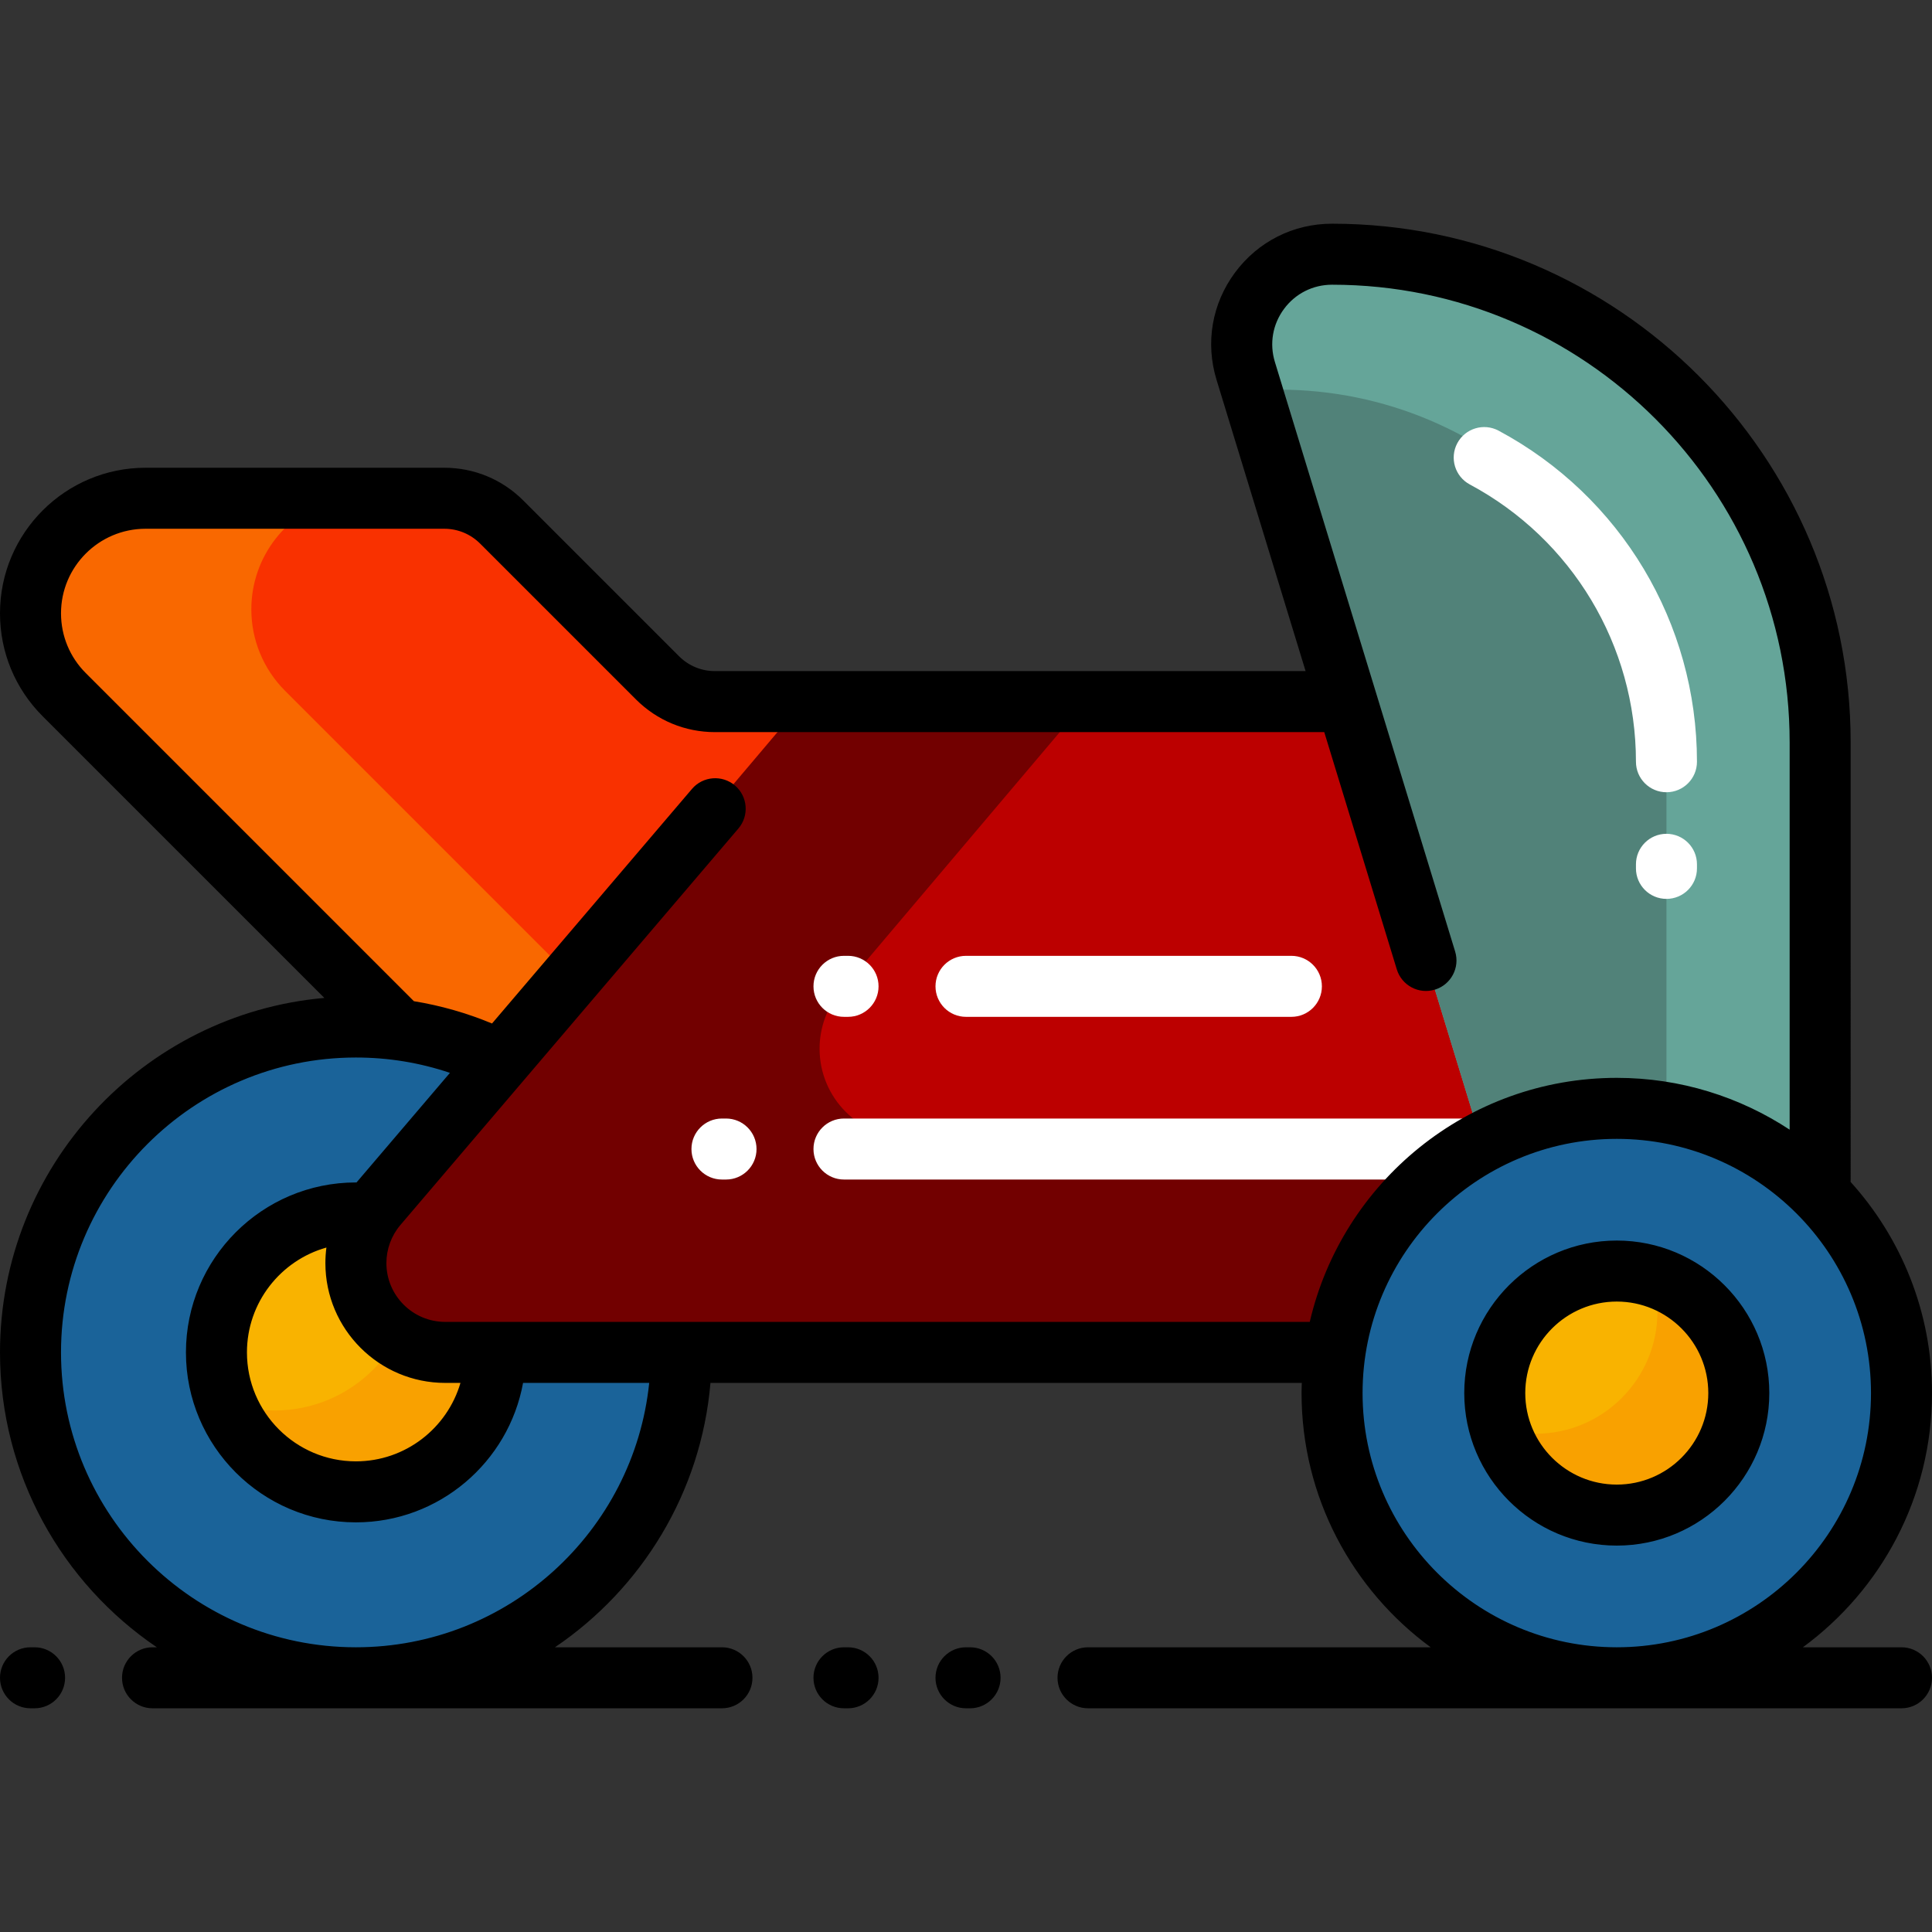 <?xml version="1.0" encoding="iso-8859-1"?>
<!-- Generator: Adobe Illustrator 19.0.0, SVG Export Plug-In . SVG Version: 6.00 Build 0)  -->
<svg version="1.1" id="Layer_1" xmlns="http://www.w3.org/2000/svg" xmlns:xlink="http://www.w3.org/1999/xlink" x="0px" y="0px"
	 viewBox="0 0 512 512" style="enable-background:new 0 0 512 512;" xml:space="preserve">
<rect x="0" y="0" width="512" height="512" fill="#333333" stroke="none"/>
<path style="fill:#F96800;" d="M189.477,185.937h46.497c11.906,0,21.558,9.651,21.558,21.558v9.643c0,7.415-3.81,14.31-10.09,18.254
	l-95.454,59.969c-8.516,5.351-19.6,4.101-26.712-3.011L17.013,184.088c-5.717-5.717-8.929-13.473-8.929-21.558l0,0
	c0-16.838,13.649-30.488,30.488-30.488h79.151c5.717,0,11.2,2.271,15.244,6.314l41.266,41.266
	C178.276,183.666,183.759,185.937,189.477,185.937z"/>
<path style="fill:#F93100;" d="M174.005,281.528l-98.472-98.472c-5.717-5.717-8.929-13.473-8.929-21.558
	c0-14.115,9.594-25.985,22.615-29.456h28.506c5.717,0,11.2,2.271,15.244,6.314l41.266,41.266c4.043,4.043,9.526,6.314,15.244,6.314
	h46.497c11.906,0,21.558,9.651,21.558,21.558v9.642c0,7.415-3.81,14.31-10.089,18.254L174.005,281.528z"/>
<path style="fill:#1A6399;" d="M94.316,444.632c-47.625,0-86.232-38.607-86.232-86.232s38.607-86.232,86.232-86.232
	s86.232,38.607,86.232,86.232S141.94,444.632,94.316,444.632z"/>
<path style="fill:#F9A100;" d="M94.316,395.357c-20.41,0-36.957-16.546-36.957-36.957c0-20.411,16.546-36.957,36.957-36.957
	s36.957,16.546,36.957,36.957C131.272,378.811,114.726,395.357,94.316,395.357z"/>
<path style="fill:#F9B300;" d="M94.316,321.443c4.588,0,8.976,0.842,13.029,2.369c1.527,4.053,2.369,8.442,2.369,13.029
	c0,20.41-16.546,36.957-36.957,36.957c-4.588,0-8.976-0.842-13.029-2.369c-1.527-4.053-2.369-8.442-2.369-13.029
	C57.359,337.99,73.906,321.443,94.316,321.443z"/>
<path style="fill:#720000;" d="M482.358,358.4H117.983c-13.071,0-23.667-10.596-23.667-23.667l0,0c0-5.597,1.984-11.014,5.6-15.288
	l105.878-125.128c4.497-5.314,11.106-8.38,18.068-8.38h161.486h10.779h43.116L482.358,358.4z"/>
<path style="fill:#BC0000;" d="M468.154,301.585H240.863c-13.072,0-23.667-10.596-23.667-23.667c0-5.598,1.984-11.014,5.6-15.288
	l64.895-76.693h97.657h10.779h43.116L468.154,301.585z"/>
<path style="fill:#65A599;" d="M482.358,196.716v152.702h-75.453L330.128,98.292c-4.702-15.378,6.802-30.924,22.883-30.924l0,0
	C424.447,67.368,482.358,125.279,482.358,196.716z"/>
<path style="fill:#518279;" d="M332.023,104.49c2.091-0.797,4.374-1.237,6.786-1.237l0,0c56.786,0,102.819,46.034,102.819,102.819
	v121.384H400.19L332.023,104.49z"/>
<g>
	<path style="fill:#FFFFFF;" d="M433.544,201.868c0-30.779-16.871-58.936-44.03-73.482c-3.935-2.108-5.416-7.007-3.309-10.944
		c2.108-3.935,7.007-5.416,10.944-3.309c32.422,17.367,52.564,50.984,52.564,87.735c0,4.465-3.62,8.084-8.084,8.084
		C437.164,209.952,433.544,206.333,433.544,201.868z M441.629,220.968c-4.465,0-8.084,3.62-8.084,8.084v1.078
		c0,4.465,3.62,8.084,8.084,8.084c4.465,0,8.084-3.62,8.084-8.084v-1.078C449.713,224.588,446.093,220.968,441.629,220.968z"/>
	<path style="fill:#FFFFFF;" d="M215.579,261.389c0-4.465,3.62-8.084,8.084-8.084h1.078c4.465,0,8.084,3.62,8.084,8.084
		s-3.62,8.084-8.084,8.084h-1.078C219.199,269.474,215.579,265.854,215.579,261.389z M256,269.474h86.232
		c4.465,0,8.084-3.62,8.084-8.084s-3.62-8.084-8.084-8.084H256c-4.465,0-8.084,3.62-8.084,8.084S251.535,269.474,256,269.474z
		 M405.712,296.421H223.663c-4.465,0-8.084,3.62-8.084,8.084s3.62,8.084,8.084,8.084h182.049c4.465,0,8.084-3.62,8.084-8.084
		S410.177,296.421,405.712,296.421z M192.404,296.421h-1.078c-4.465,0-8.084,3.62-8.084,8.084s3.62,8.084,8.084,8.084h1.078
		c4.465,0,8.084-3.62,8.084-8.084S196.869,296.421,192.404,296.421z"/>
</g>
<path style="fill:#1A6399;" d="M428.463,444.632c-41.671,0-75.453-33.781-75.453-75.453s33.781-75.453,75.453-75.453
	s75.453,33.781,75.453,75.453S470.135,444.632,428.463,444.632z"/>
<path style="fill:#F9A100;" d="M428.463,401.516c-17.86,0-32.337-14.477-32.337-32.337c0-17.86,14.477-32.337,32.337-32.337
	c17.86,0,32.337,14.477,32.337,32.337C460.8,387.039,446.323,401.516,428.463,401.516z"/>
<path style="fill:#F9B300;" d="M428.463,336.842c3.266,0,6.418,0.489,9.39,1.389c0.901,2.972,1.389,6.124,1.389,9.39
	c0,17.86-14.477,32.337-32.337,32.337c-3.266,0-6.418-0.489-9.39-1.389c-0.901-2.972-1.389-6.124-1.389-9.39
	C396.126,351.319,410.604,336.842,428.463,336.842z"/>
<path d="M428.463,328.758c-22.289,0-40.421,18.132-40.421,40.421c0,22.289,18.132,40.421,40.421,40.421s40.421-18.132,40.421-40.421
	C468.884,346.89,450.752,328.758,428.463,328.758z M428.463,393.432c-13.373,0-24.253-10.88-24.253-24.253
	s10.879-24.253,24.253-24.253s24.253,10.88,24.253,24.253S441.837,393.432,428.463,393.432z M17.246,444.632
	c0,4.466-3.62,8.084-8.084,8.084H8.084c-4.465,0-8.084-3.618-8.084-8.084s3.62-8.084,8.084-8.084h1.078
	C13.627,436.547,17.246,440.166,17.246,444.632z M232.825,444.632c0,4.466-3.62,8.084-8.084,8.084h-1.078
	c-4.465,0-8.084-3.618-8.084-8.084s3.62-8.084,8.084-8.084h1.078C229.206,436.547,232.825,440.166,232.825,444.632z
	 M265.162,444.632c0,4.466-3.62,8.084-8.084,8.084H256c-4.465,0-8.084-3.618-8.084-8.084s3.62-8.084,8.084-8.084h1.078
	C261.543,436.547,265.162,440.166,265.162,444.632z M503.916,436.547h-26.134C498.51,421.332,512,396.805,512,369.179
	c0-21.512-8.177-41.145-21.581-55.97c0.008-0.147,0.023-0.292,0.023-0.44V196.716c0-75.78-61.651-137.432-137.432-137.432
	c-10.254,0-19.634,4.728-25.734,12.97s-7.878,18.595-4.881,28.401l23.603,77.197H189.477c-3.598,0-6.983-1.402-9.528-3.946
	l-41.267-41.267c-5.599-5.599-13.043-8.681-20.959-8.681H38.572C17.303,123.958,0,141.261,0,162.529
	c0,10.304,4.012,19.99,11.297,27.276l74.655,74.654C37.849,268.707,0,309.212,0,358.4c0,32.479,16.503,61.176,41.564,78.147h-1.143
	c-4.465,0-8.084,3.618-8.084,8.084s3.62,8.084,8.084,8.084h150.905c4.465,0,8.084-3.618,8.084-8.084s-3.62-8.084-8.084-8.084
	h-44.258c22.959-15.548,38.729-40.94,41.213-70.063h156.713c-0.029,0.897-0.068,1.791-0.068,2.695
	c0,27.626,13.49,52.153,34.218,67.368h-90.807c-4.465,0-8.084,3.618-8.084,8.084s3.62,8.084,8.084,8.084h215.579
	c4.465,0,8.084-3.618,8.084-8.084S508.38,436.547,503.916,436.547z M94.316,436.547c-43.091,0-78.147-35.056-78.147-78.147
	s35.056-78.147,78.147-78.147c8.594,0,16.94,1.373,24.923,4.065l-24.764,29.05c-0.053-0.001-0.106-0.008-0.158-0.008
	c-24.836,0-45.041,20.205-45.041,45.041s20.205,45.041,45.041,45.041c22.074,0,40.478-15.968,44.299-36.957h33.43
	C167.987,405.791,134.676,436.547,94.316,436.547z M117.983,366.484h4.044c-3.505,11.996-14.598,20.788-27.712,20.788
	c-15.921,0-28.872-12.953-28.872-28.872c0-13.212,8.924-24.372,21.059-27.789c-0.179,1.361-0.271,2.738-0.271,4.122
	C86.232,352.24,100.475,366.484,117.983,366.484z M117.983,350.316c-8.593,0-15.583-6.99-15.583-15.583
	c0-3.681,1.31-7.255,3.668-10.043l89.614-105.124c2.896-3.398,2.49-8.5-0.908-11.397c-3.398-2.894-8.499-2.491-11.397,0.909
	l-52.987,62.159c-6.685-2.776-13.605-4.751-20.707-5.911l-86.953-86.952c-4.232-4.234-6.562-9.861-6.562-15.845
	c0-12.353,10.05-22.403,22.404-22.403h79.151c3.598,0,6.983,1.402,9.528,3.946l41.267,41.267c5.6,5.598,13.044,8.681,20.96,8.681
	h161.465l19.223,62.877c1.305,4.268,5.824,6.673,10.094,5.367c4.27-1.305,6.672-5.824,5.367-10.093L337.859,95.929
	c-1.483-4.854-0.604-9.978,2.416-14.058c3.019-4.079,7.662-6.419,12.736-6.419c66.865,0,121.263,54.398,121.263,121.263v102.659
	c-13.164-8.668-28.904-13.732-45.811-13.732c-39.575,0-72.785,27.671-81.363,64.674H117.983z M361.095,369.179
	c0-37.147,30.222-67.368,67.368-67.368s67.368,30.221,67.368,67.368s-30.222,67.368-67.368,67.368S361.095,406.326,361.095,369.179z
	"/>
<g>
</g>
<g>
</g>
<g>
</g>
<g>
</g>
<g>
</g>
<g>
</g>
<g>
</g>
<g>
</g>
<g>
</g>
<g>
</g>
<g>
</g>
<g>
</g>
<g>
</g>
<g>
</g>
<g>
</g>
</svg>
